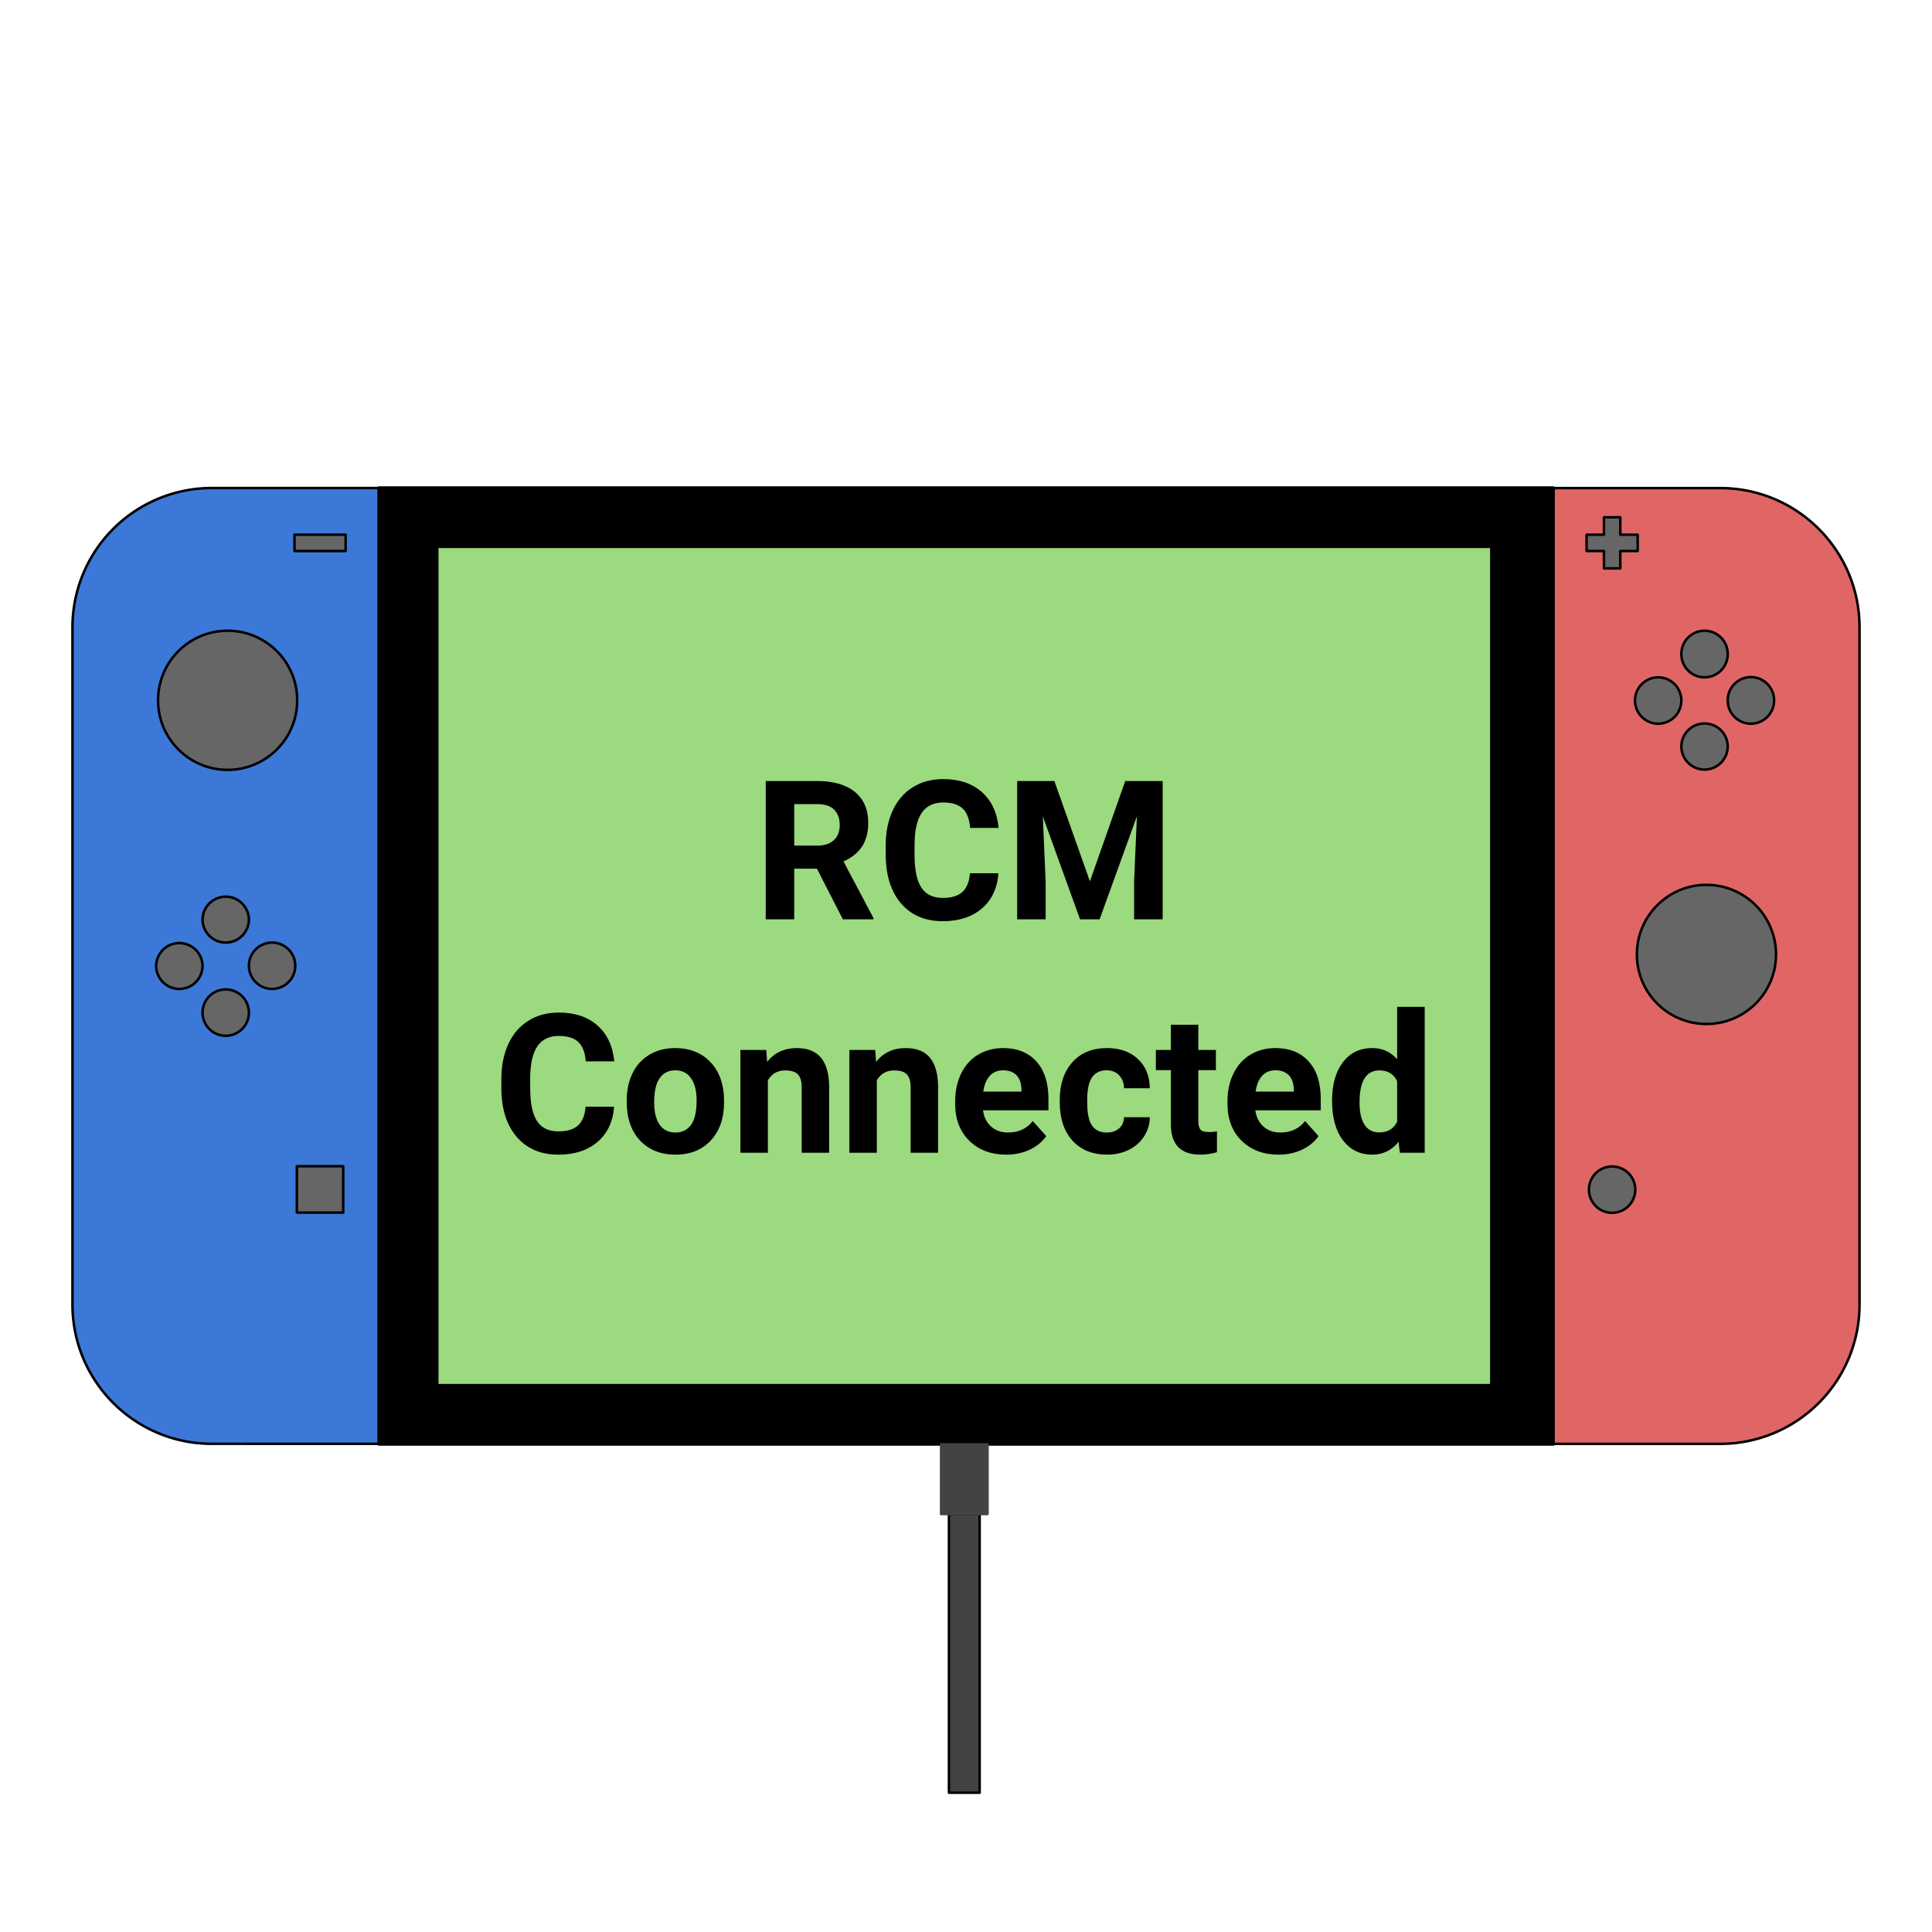 <svg viewBox="0 0 768 768" fill="none" stroke-linecap="square" stroke-miterlimit="10" xmlns="http://www.w3.org/2000/svg"><clipPath id="a"><path d="M0 0h768v768H0V0z"/></clipPath><g clip-path="url(#a)"><path fill="none" d="M0 0h768v768H0z"/><path fill="#e06666" d="M739.191 249.402v269.17a55.384 55.384 0 0 1-55.383 55.383H617.49a.003.003 0 0 1-.004-.003l.004-379.934c0-.002.001-.003.003-.003l66.314.003c30.587 0 55.383 24.796 55.383 55.384z" fill-rule="evenodd"/><path stroke="#000" stroke-linejoin="round" stroke-linecap="butt" d="M739.191 249.402v269.17a55.384 55.384 0 0 1-55.383 55.383H617.49a.003.003 0 0 1-.004-.003l.004-379.934c0-.002.001-.003.003-.003l66.314.003c30.587 0 55.383 24.796 55.383 55.384z"/><path fill="#000" d="M150.522 193.814h467.024v380.378H150.522z" fill-rule="evenodd"/><path stroke="#000" stroke-linejoin="round" stroke-linecap="butt" d="M150.522 193.814h467.024v380.378H150.522z"/><path fill="#3c78d8" d="M28.809 518.549v-269.17a55.384 55.384 0 0 1 55.383-55.384h66.317c.002 0 .004.002.004.004l-.004 379.933a.003.003 0 0 1-.003.003l-66.314-.003c-30.587 0-55.383-24.796-55.383-55.383z" fill-rule="evenodd"/><path stroke="#000" stroke-linejoin="round" stroke-linecap="butt" d="M28.809 518.549v-269.17a55.384 55.384 0 0 1 55.383-55.384h66.317c.002 0 .004.002.004.004l-.004 379.933a.003.003 0 0 1-.003.003l-66.314-.003c-30.587 0-55.383-24.796-55.383-55.383z"/><path fill="#666" d="M62.835 278.38c0-15.272 12.38-27.653 27.653-27.653a27.654 27.654 0 0 1 27.654 27.653c0 15.273-12.38 27.654-27.654 27.654-15.272 0-27.653-12.381-27.653-27.654z" fill-rule="evenodd"/><path stroke="#000" stroke-linejoin="round" stroke-linecap="butt" d="M62.835 278.38c0-15.272 12.38-27.653 27.653-27.653a27.654 27.654 0 0 1 27.654 27.653c0 15.273-12.38 27.654-27.654 27.654-15.272 0-27.653-12.381-27.653-27.654z"/><path fill="#666" d="M650.687 379.398c0-15.273 12.38-27.654 27.653-27.654a27.653 27.653 0 0 1 27.654 27.654c0 15.272-12.381 27.653-27.654 27.653-15.272 0-27.653-12.38-27.653-27.653z" fill-rule="evenodd"/><path stroke="#000" stroke-linejoin="round" stroke-linecap="butt" d="M650.687 379.398c0-15.273 12.38-27.654 27.653-27.654a27.653 27.653 0 0 1 27.654 27.654c0 15.272-12.381 27.653-27.654 27.653-15.272 0-27.653-12.38-27.653-27.653z"/><path fill="#666" d="M80.516 365.565a9.213 9.213 0 0 1 18.425 0 9.213 9.213 0 0 1-18.425 0z" fill-rule="evenodd"/><path stroke="#000" stroke-linejoin="round" stroke-linecap="butt" d="M80.516 365.565a9.213 9.213 0 0 1 18.425 0 9.213 9.213 0 0 1-18.425 0z"/><path fill="#666" d="M80.516 402.429a9.213 9.213 0 0 1 18.425 0 9.213 9.213 0 1 1-18.425 0z" fill-rule="evenodd"/><path stroke="#000" stroke-linejoin="round" stroke-linecap="butt" d="M80.516 402.429a9.213 9.213 0 0 1 18.425 0 9.213 9.213 0 1 1-18.425 0z"/><path fill="#666" d="M62.084 383.997a9.213 9.213 0 0 1 18.425 0 9.213 9.213 0 0 1-18.425 0z" fill-rule="evenodd"/><path stroke="#000" stroke-linejoin="round" stroke-linecap="butt" d="M62.084 383.997a9.213 9.213 0 0 1 18.425 0 9.213 9.213 0 0 1-18.425 0z"/><path fill="#666" d="M98.948 383.997a9.213 9.213 0 1 1 18.425 0 9.213 9.213 0 0 1-18.425 0z" fill-rule="evenodd"/><path stroke="#000" stroke-linejoin="round" stroke-linecap="butt" d="M98.948 383.997a9.213 9.213 0 1 1 18.425 0 9.213 9.213 0 0 1-18.425 0z"/><path fill="#666" d="M668.368 259.94a9.212 9.212 0 1 1 18.425 0 9.213 9.213 0 1 1-18.425 0z" fill-rule="evenodd"/><path stroke="#000" stroke-linejoin="round" stroke-linecap="butt" d="M668.368 259.94a9.212 9.212 0 1 1 18.425 0 9.213 9.213 0 1 1-18.425 0z"/><path fill="#666" d="M668.368 296.803a9.213 9.213 0 0 1 9.212-9.212 9.212 9.212 0 0 1 9.213 9.212 9.213 9.213 0 0 1-18.425 0z" fill-rule="evenodd"/><path stroke="#000" stroke-linejoin="round" stroke-linecap="butt" d="M668.368 296.803a9.213 9.213 0 0 1 9.212-9.212 9.212 9.212 0 0 1 9.213 9.212 9.213 9.213 0 0 1-18.425 0z"/><path fill="#666" d="M649.936 278.371a9.213 9.213 0 0 1 18.425 0 9.213 9.213 0 1 1-18.425 0z" fill-rule="evenodd"/><path stroke="#000" stroke-linejoin="round" stroke-linecap="butt" d="M649.936 278.371a9.213 9.213 0 0 1 18.425 0 9.213 9.213 0 1 1-18.425 0z"/><path fill="#666" d="M686.8 278.371a9.212 9.212 0 1 1 18.425 0 9.213 9.213 0 1 1-18.425 0z" fill-rule="evenodd"/><path stroke="#000" stroke-linejoin="round" stroke-linecap="butt" d="M686.8 278.371a9.212 9.212 0 1 1 18.425 0 9.213 9.213 0 1 1-18.425 0z"/><path fill="#666" d="M631.627 472.806a9.213 9.213 0 0 1 18.425 0 9.213 9.213 0 1 1-18.425 0z" fill-rule="evenodd"/><path stroke="#000" stroke-linejoin="round" stroke-linecap="butt" d="M631.627 472.806a9.213 9.213 0 0 1 18.425 0 9.213 9.213 0 1 1-18.425 0z"/><path fill="#666" d="M118.007 463.593h18.426v18.426h-18.426z" fill-rule="evenodd"/><path stroke="#000" stroke-linejoin="round" stroke-linecap="butt" d="M118.007 463.593h18.426v18.426h-18.426z"/><path fill="#666" d="M630.685 212.54h6.909v-6.91h6.504v6.91h6.91v6.504h-6.91v6.91h-6.504v-6.91h-6.91z" fill-rule="evenodd"/><path stroke="#000" stroke-linejoin="round" stroke-linecap="butt" d="M630.685 212.54h6.909v-6.91h6.504v6.91h6.91v6.504h-6.91v6.91h-6.504v-6.91h-6.91z"/><path fill="#666" d="M117.065 212.54h20.322v6.504h-20.322z" fill-rule="evenodd"/><path stroke="#000" stroke-linejoin="round" stroke-linecap="butt" d="M117.065 212.54h20.322v6.504h-20.322z"/><path fill="#b6d7a8" d="M174.313 217.872h418.016v332.252H174.313z" fill-rule="evenodd"/><path stroke="#000" stroke-linejoin="round" stroke-linecap="butt" d="M174.313 217.872h418.016v332.252H174.313z"/><path fill="#434343" d="M377.228 601.834h12.19v110.803h-12.19z" fill-rule="evenodd"/><path stroke="#000" stroke-linejoin="round" stroke-linecap="butt" d="M377.228 601.834h12.19v110.803h-12.19z"/><path fill="#434343" d="M374.11 574.186h18.426v27.653h-18.425z" fill-rule="evenodd"/><path stroke="#434343" stroke-linejoin="round" stroke-linecap="butt" d="M374.11 574.186h18.426v27.653h-18.425z"/><path fill="#9bda7f" d="M174.314 217.874H592.33v332.252H174.314z" fill-rule="evenodd"/><path fill="#000" d="M324.746 345.315h-9.031v20.125h-11.328v-54.97h20.421q9.75 0 15.032 4.345 5.297 4.328 5.297 12.265 0 5.625-2.438 9.39-2.437 3.75-7.39 5.97l11.89 22.468v.532h-12.156l-10.297-20.125zm-9.031-9.172h9.14q4.266 0 6.61-2.172 2.343-2.172 2.343-5.985 0-3.89-2.218-6.109-2.203-2.234-6.782-2.234h-9.093v16.5zm81.177 10.984q-.64 8.875-6.546 13.969-5.907 5.094-15.579 5.094-10.562 0-16.625-7.11-6.062-7.125-6.062-19.547v-3.359q0-7.922 2.781-13.969 2.797-6.047 7.985-9.265 5.203-3.235 12.078-3.235 9.515 0 15.328 5.11 5.812 5.093 6.719 14.296h-11.329q-.406-5.312-2.968-7.703-2.547-2.406-7.75-2.406-5.672 0-8.485 4.063-2.812 4.046-2.89 12.578v4.156q0 8.906 2.703 13.031 2.703 4.11 8.515 4.11 5.25 0 7.829-2.391 2.593-2.406 2.968-7.422h11.328zm22.237-36.656 14.125 39.86 14.046-39.86h14.875v54.969h-11.359v-15.032l1.125-25.937-14.828 40.969h-7.781l-14.797-40.922 1.125 25.89v15.032h-11.328v-54.97h14.797zM244.105 439.927q-.64 8.875-6.547 13.969-5.906 5.094-15.578 5.094-10.562 0-16.625-7.11-6.062-7.125-6.062-19.547v-3.359q0-7.922 2.78-13.969 2.798-6.047 7.985-9.265 5.203-3.235 12.078-3.235 9.516 0 15.329 5.11 5.812 5.093 6.718 14.296h-11.328q-.406-5.312-2.969-7.703-2.546-2.406-7.75-2.406-5.671 0-8.484 4.063-2.812 4.046-2.89 12.578v4.156q0 8.906 2.703 13.031 2.703 4.11 8.515 4.11 5.25 0 7.828-2.391 2.594-2.406 2.969-7.422h11.328zm5.018-2.484q0-6.094 2.343-10.844 2.344-4.766 6.735-7.36 4.406-2.609 10.218-2.609 8.282 0 13.5 5.063 5.235 5.062 5.844 13.734l.063 2.797q0 9.406-5.25 15.094-5.235 5.672-14.078 5.672-8.829 0-14.11-5.657-5.265-5.672-5.265-15.406v-.484zm10.921.781q0 5.812 2.188 8.89 2.187 3.079 6.266 3.079 3.968 0 6.187-3.032 2.234-3.046 2.234-9.718 0-5.703-2.234-8.844-2.219-3.14-6.266-3.14-4 0-6.187 3.124-2.188 3.11-2.188 9.641zm44.552-20.844.344 4.719q4.375-5.469 11.734-5.469 6.5 0 9.672 3.813 3.172 3.812 3.25 11.406v26.39h-10.922v-26.124q0-3.485-1.515-5.047-1.5-1.563-5.016-1.563-4.594 0-6.906 3.922v28.813H294.33v-40.86h10.265zm43.308 0 .344 4.719q4.375-5.469 11.735-5.469 6.5 0 9.671 3.813 3.172 3.812 3.25 11.406v26.39h-10.921v-26.124q0-3.485-1.516-5.047-1.5-1.563-5.016-1.563-4.593 0-6.906 3.922v28.813H337.64v-40.86h10.265zm52.074 41.61q-8.984 0-14.64-5.5-5.64-5.516-5.64-14.688v-1.062q0-6.157 2.374-11 2.375-4.86 6.734-7.485 4.375-2.625 9.954-2.625 8.39 0 13.203 5.297 4.812 5.281 4.812 14.984v4.454H390.76q.53 4 3.187 6.421 2.672 2.407 6.75 2.407 6.297 0 9.844-4.563l5.36 6q-2.454 3.469-6.641 5.422-4.188 1.938-9.282 1.938zm-1.25-33.532q-3.25 0-5.265 2.203-2.016 2.188-2.594 6.266h15.187v-.875q-.078-3.625-1.968-5.61-1.89-1.984-5.36-1.984zm41.236 24.735q3.015 0 4.906-1.657 1.89-1.656 1.953-4.421h10.235q-.032 4.156-2.266 7.609-2.219 3.453-6.094 5.36-3.875 1.906-8.547 1.906-8.765 0-13.828-5.563-5.062-5.578-5.062-15.39v-.72q0-9.437 5.015-15.062 5.032-5.625 13.797-5.625 7.656 0 12.281 4.36 4.641 4.359 4.704 11.609h-10.235q-.062-3.172-1.953-5.156-1.89-1.985-4.984-1.985-3.813 0-5.766 2.782-1.937 2.78-1.937 9v1.14q0 6.297 1.921 9.063 1.922 2.75 5.86 2.75zm36.388-42.844v10.031h6.984v8.016h-6.984v20.39q0 2.266.875 3.25.875.97 3.328.97 1.812 0 3.203-.266v8.28q-3.203.97-6.61.97-11.484 0-11.702-11.594v-22h-5.97v-8.016h5.97V407.35h10.906zm31.878 51.64q-8.984 0-14.64-5.5-5.641-5.515-5.641-14.687v-1.062q0-6.157 2.375-11 2.375-4.86 6.734-7.485 4.375-2.625 9.953-2.625 8.391 0 13.204 5.297 4.812 5.281 4.812 14.984v4.454h-26.016q.532 4 3.188 6.421 2.672 2.407 6.75 2.407 6.297 0 9.844-4.563l5.36 6q-2.454 3.469-6.642 5.422-4.187 1.938-9.28 1.938zm-1.25-33.53q-3.25 0-5.265 2.202-2.016 2.188-2.594 6.266h15.187v-.875q-.078-3.625-1.968-5.61-1.891-1.984-5.36-1.984zm22.533 12.046q0-9.547 4.28-15.203 4.298-5.672 11.735-5.672 5.969 0 9.86 4.453V400.24h10.953v58h-9.86l-.53-4.344q-4.08 5.094-10.5 5.094-7.204 0-11.58-5.672-4.358-5.688-4.358-15.813zm10.921.797q0 5.734 2 8.797 2 3.062 5.813 3.062 5.062 0 7.14-4.265V429.77q-2.046-4.266-7.062-4.266-7.89 0-7.89 12.797z"/></g></svg>